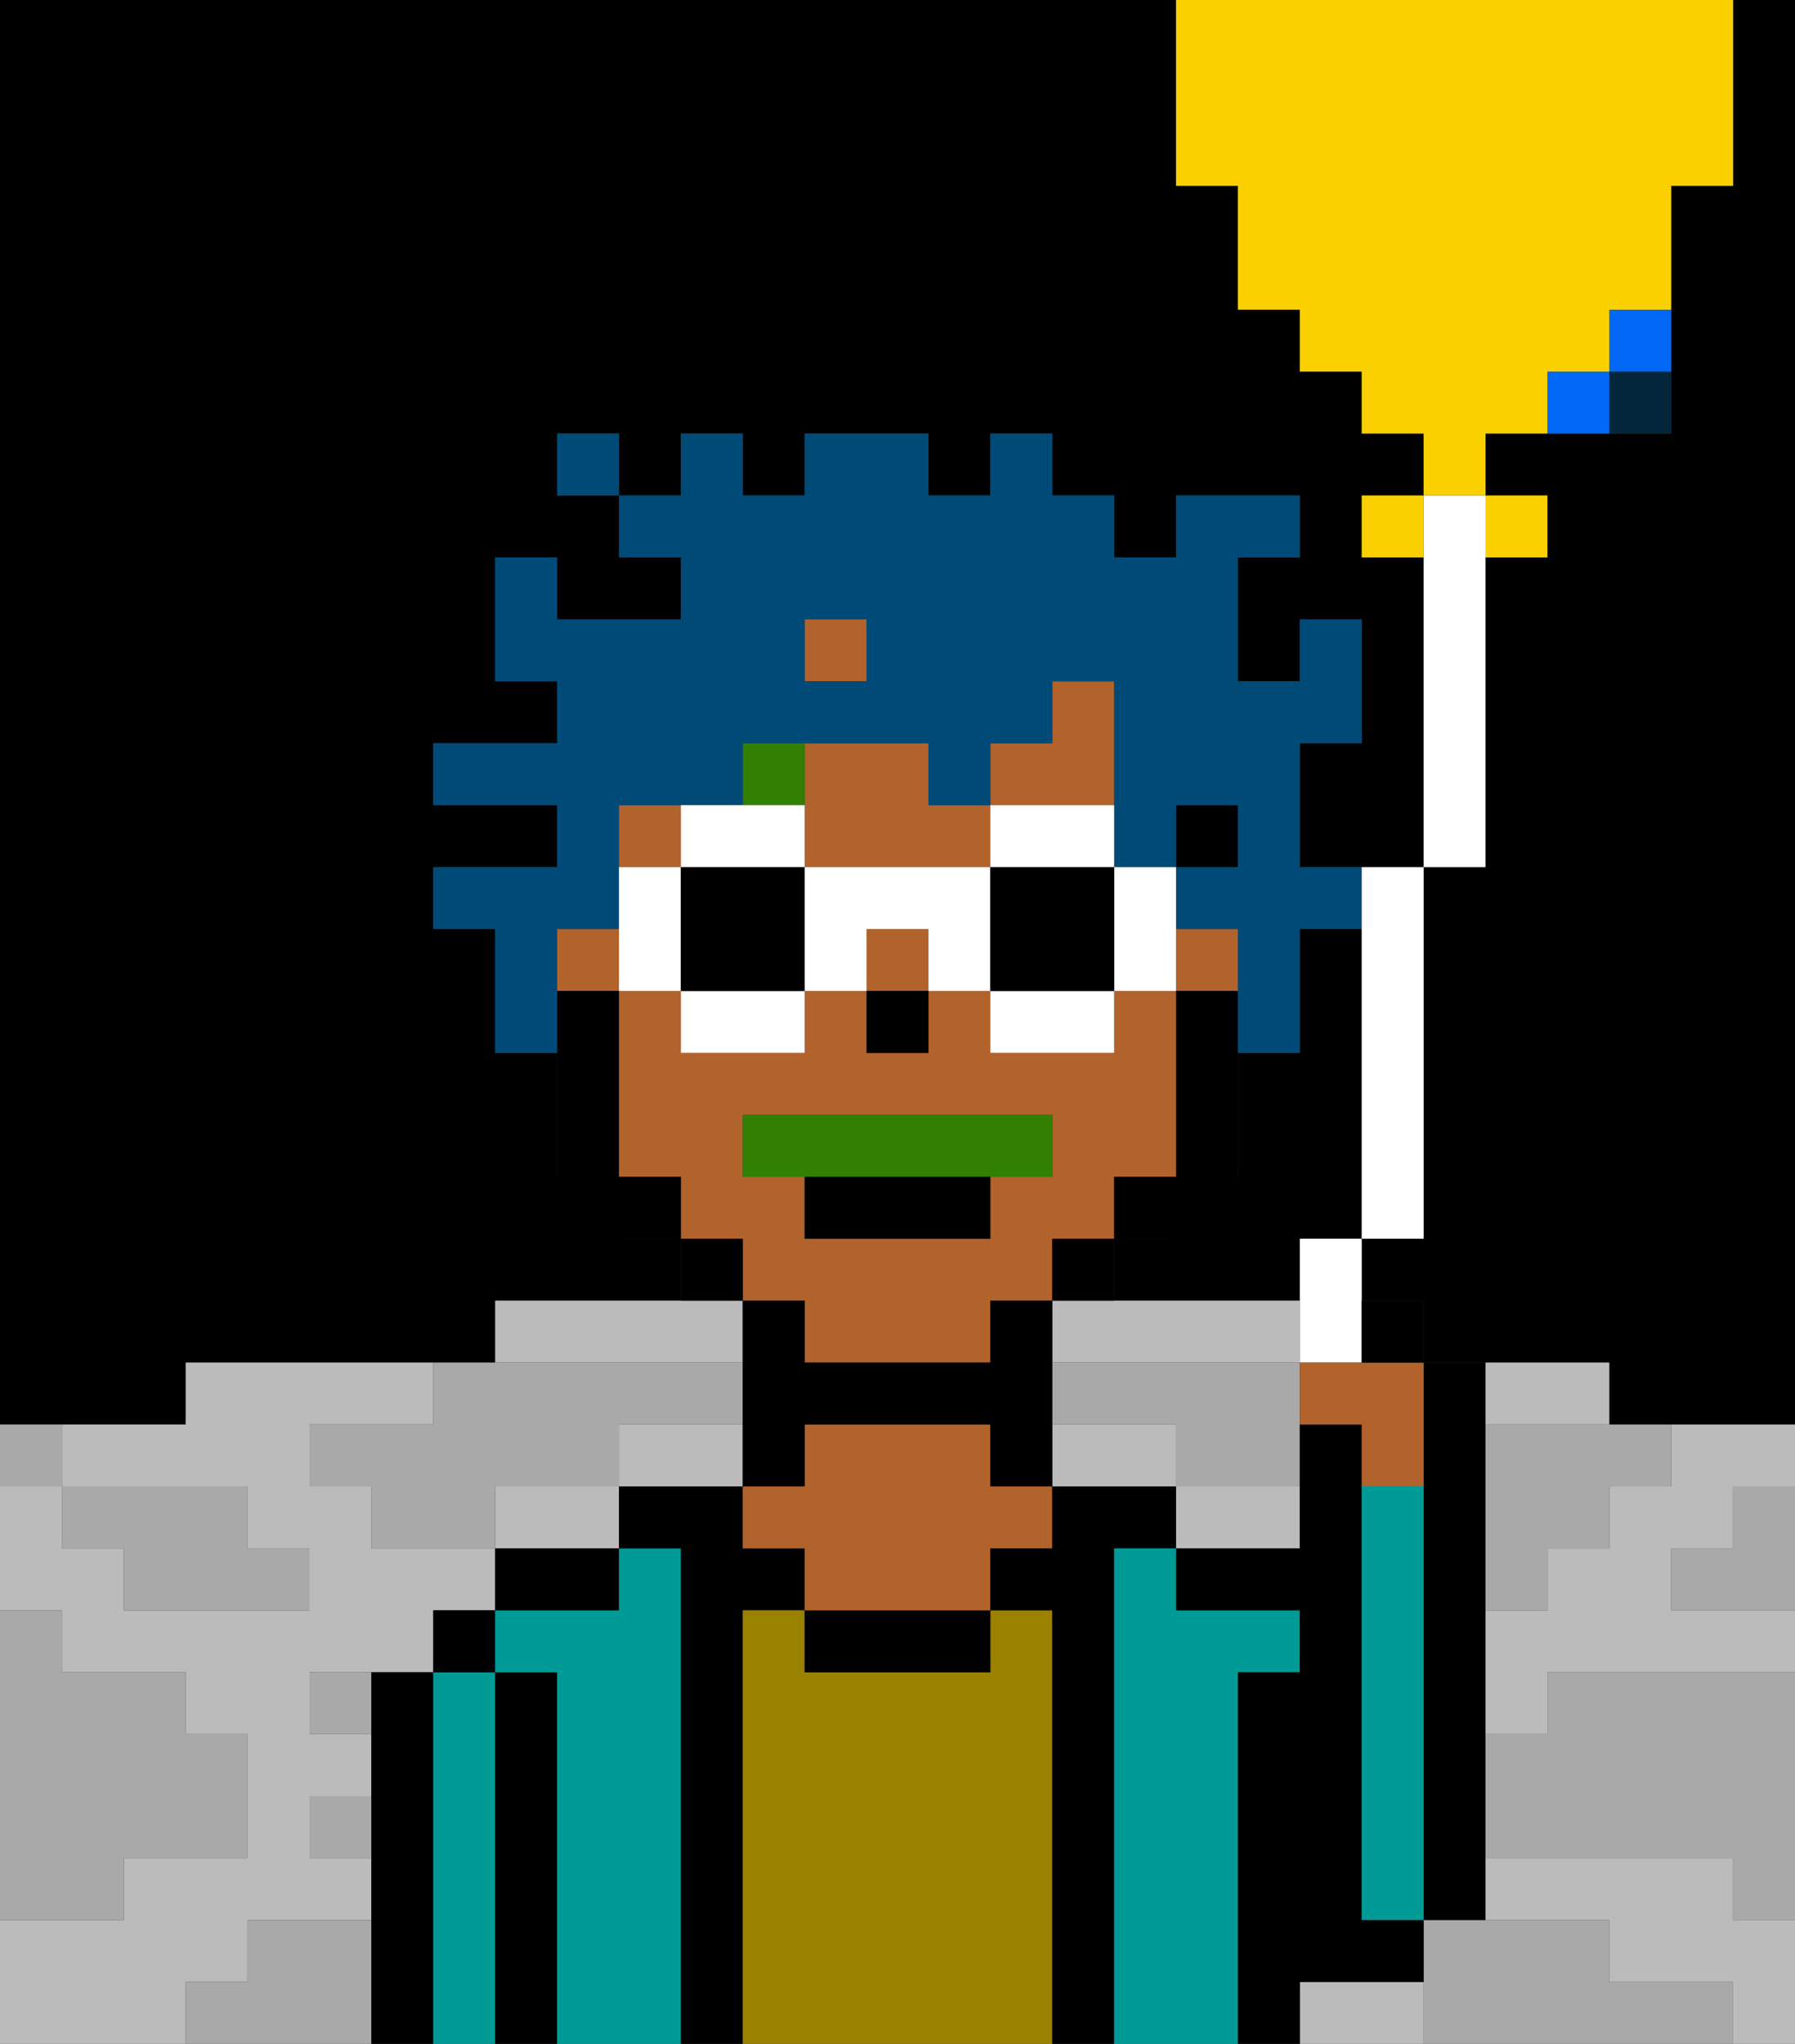 <svg xmlns="http://www.w3.org/2000/svg" viewBox="0 0 29 33"><rect x="0" y="0" width="29" height="33" fill="#333333" stroke="none"/><defs><style>polygon,rect,path{shape-rendering:crispedges;}polygon,rect,path{shape-rendering:crispedges;}.kb96-1{fill:#a9a9a9;}.kb96-2{fill:#bbbbbb;}.kb96-3{fill:#04263a;}.kb96-4{fill:#0068f5;}.kb96-5{fill:#000000;}.kb96-6{fill:#009b97;}.kb96-7{fill:#9b8100;}.kb96-8{fill:#b2622b;}.kb96-9{fill:#317f03;}.kb96-10{fill:#317f03;}.kb96-11{fill:#004a77;}.kb96-12{fill:#ffffff;}.kb96-13{fill:#fad000;}</style></defs><polygon class="kb96-1" points="28 25 27 25 27 26 28 26 29 26 29 25 29 24 28 24 28 25"/><path class="kb96-5" d="M2,23H3V22H8V21h3V20H10V19H9V17H8V15H7V14H9V13H7V12H9V11H8V9H9v1h2V9H10V8H9V7h1V8h1V7h1V8h1V7h2V8h1V7h1V8h1V9h1V8h2V9H20v2h1V10h1v2H21v2h2V9H22V8h1V7H22V6H21V5H20V3H19V0H0V23H2Z"/><path class="kb96-5" d="M21,15v2H20v2H19v1H18v1h3V20h1V15Z"/><polygon class="kb96-5" points="28 3 27 3 27 4 27 5 27 6 27 7 26 7 25 7 24 7 24 8 25 8 25 9 24 9 24 14 23 14 23 20 22 20 22 21 23 21 23 22 24 22 25 22 26 22 26 23 27 23 28 23 29 23 29 22 29 21 29 20 29 19 29 18 29 17 29 16 29 15 29 14 29 13 29 12 29 11 29 10 29 9 29 8 29 7 29 6 29 5 29 4 29 3 29 2 29 1 29 0 28 0 28 3"/><polygon class="kb96-1" points="27 32 26 32 26 31 25 31 24 31 23 31 23 32 23 33 24 33 25 33 26 33 27 33 28 33 28 32 27 32"/><polygon class="kb96-1" points="27 27 26 27 25 27 25 28 24 28 24 29 24 30 25 30 26 30 27 30 28 30 28 31 29 31 29 30 29 29 29 28 29 27 28 27 27 27"/><path class="kb96-2" d="M8,24v1h2V24H8Z"/><path class="kb96-2" d="M11,23H10v1h2V23Z"/><path class="kb96-2" d="M10,22h2V21H8v1h2Z"/><path class="kb96-2" d="M17,22h4V21H17Z"/><path class="kb96-2" d="M19,24v1h2V24H19Z"/><path class="kb96-2" d="M22,32H21v1h2V32Z"/><path class="kb96-2" d="M28,30H24v1h2v1h2v1h1V31H28Z"/><path class="kb96-2" d="M25,23h1V22H24v1Z"/><path class="kb96-2" d="M4,32V31H6V30H5V29H6V28H5V27H7V26H8V25H6V24H5V23H7V22H3v1H1v1H4v1H5v1H2V25H1V24H0v2H1v1H3v1H4v2H2v1H0v2H3V32Z"/><path class="kb96-2" d="M27,23v1H26v1H25v1H24v2h1V27h4V26H27V25h1V24h1V23H27Z"/><path class="kb96-2" d="M18,23H17v1h2V23Z"/><rect class="kb96-3" x="26" y="6" width="1" height="1"/><rect class="kb96-4" x="26" y="5" width="1" height="1"/><rect class="kb96-4" x="25" y="6" width="1" height="1"/><path class="kb96-1" d="M24,23v3h1V25h1V24h1V23H24Z"/><path class="kb96-1" d="M20,22H17v1h2v1h2V22Z"/><path class="kb96-1" d="M5,28H6V27H5Z"/><polygon class="kb96-1" points="11 23 12 23 12 22 11 22 10 22 9 22 8 22 7 22 7 23 6 23 5 23 5 24 6 24 6 25 7 25 8 25 8 24 9 24 10 24 10 23 11 23"/><polygon class="kb96-1" points="6 31 5 31 4 31 4 32 3 32 3 33 4 33 5 33 6 33 6 32 6 31"/><rect class="kb96-1" x="5" y="29" width="1" height="1"/><polygon class="kb96-1" points="2 31 2 30 3 30 4 30 4 29 4 28 3 28 3 27 2 27 1 27 1 26 0 26 0 27 0 28 0 29 0 30 0 31 1 31 2 31"/><polygon class="kb96-1" points="2 25 2 26 3 26 4 26 5 26 5 25 4 25 4 24 3 24 2 24 1 24 1 25 2 25"/><rect class="kb96-1" y="23" width="1" height="1"/><path class="kb96-5" d="M23,24v7h1V22H23v2Z"/><path class="kb96-5" d="M7,29V27H6v6H7V29Z"/><path class="kb96-6" d="M8,27H7v6H8V27Z"/><rect class="kb96-5" x="7" y="26" width="1" height="1"/><path class="kb96-5" d="M9,31V27H8v6H9V31Z"/><path class="kb96-6" d="M11,31V25H10v1H8v1H9v6h2V31Z"/><path class="kb96-5" d="M8,26h2V25H8Z"/><path class="kb96-5" d="M12,26h1V25H12V24H10v1h1v8h1V26Z"/><path class="kb96-7" d="M17,31V26H16v1H13V26H12v7h5V31Z"/><path class="kb96-5" d="M14,26H13v1h3V26H14Z"/><path class="kb96-8" d="M16,23H13v1H12v1h1v1h3V25h1V24H16Z"/><path class="kb96-5" d="M18,30V25h1V24H17v1H16v1h1v7h1V30Z"/><path class="kb96-6" d="M20,31V27h1V26H19V25H18v8h2Z"/><path class="kb96-5" d="M22,32h1V31H22V23H21v2H19v1h2v1H20v6h1V32Z"/><path class="kb96-6" d="M23,29V24H22v7h1V29Z"/><rect class="kb96-5" x="19" y="13" width="1" height="1"/><rect class="kb96-8" x="10" y="13" width="1" height="1"/><path class="kb96-8" d="M18,11H17v1H16v1h2Z"/><path class="kb96-8" d="M13,14h3V13H15V12H13v2Z"/><path class="kb96-8" d="M12,21h1v1h3V21h1V20h1V19h1V16H18v1H16V16H15v1H14V16H13v1H11V16H10v3h1v1h1Zm0-3h5v1H16v1H13V19H12Z"/><rect class="kb96-8" x="19" y="15" width="1" height="1"/><rect class="kb96-8" x="13" y="10" width="1" height="1"/><rect class="kb96-8" x="14" y="15" width="1" height="1"/><rect class="kb96-8" x="9" y="15" width="1" height="1"/><path class="kb96-5" d="M19,16v3h1V16Z"/><rect class="kb96-5" x="18" y="19" width="1" height="1"/><rect class="kb96-5" x="17" y="20" width="1" height="1"/><path class="kb96-5" d="M17,22V21H16v1H13V21H12v3h1V23h3v1h1V22Z"/><rect class="kb96-5" x="11" y="20" width="1" height="1"/><rect class="kb96-5" x="10" y="19" width="1" height="1"/><path class="kb96-5" d="M10,16H9v3h1V16Z"/><rect class="kb96-5" x="14" y="16" width="1" height="1"/><path class="kb96-9" d="M13,12H12v1h1Z"/><path class="kb96-10" d="M16,19h1V18H12v1h4Z"/><path class="kb96-5" d="M13,20h3V19H13Z"/><path class="kb96-11" d="M9,15h1V13h2V12h3v1h1V12h1V11h1v3h1V13h1v1H19v1h1v2h1V15h1V14H21V12h1V10H21v1H20V9h1V8H19V9H18V8H17V7H16V8H15V7H13V8H12V7H11V8H10V9h1v1H9V9H8v2H9v1H7v1H9v1H7v1H8v2H9V15Zm4-5h1v1H13Z"/><rect class="kb96-11" x="9" y="7" width="1" height="1"/><path class="kb96-12" d="M12,14h1V13H11v1Z"/><path class="kb96-12" d="M11,17h2V16H11Z"/><path class="kb96-12" d="M10,14v2h1V14Z"/><path class="kb96-5" d="M12,14H11v2h2V14Z"/><path class="kb96-12" d="M19,14H18v2h1V14Z"/><path class="kb96-12" d="M17,14h1V13H16v1Z"/><path class="kb96-12" d="M16,17h2V16H16Z"/><path class="kb96-12" d="M13,14v2h1V15h1v1h1V14Z"/><path class="kb96-5" d="M17,14H16v2h2V14Z"/><path class="kb96-12" d="M23,9v5h1V8H23Z"/><path class="kb96-12" d="M22,15v5h1V14H22Z"/><path class="kb96-12" d="M21,21v1h1V20H21Z"/><rect class="kb96-13" x="22" y="8" width="1" height="1"/><path class="kb96-13" d="M25,9V8H24V9Z"/><polygon class="kb96-13" points="20 3 20 4 20 5 21 5 21 6 22 6 22 7 23 7 23 8 24 8 24 7 25 7 25 6 26 6 26 5 27 5 27 4 27 3 28 3 28 0 27 0 26 0 25 0 24 0 23 0 22 0 21 0 20 0 19 0 19 3 20 3"/><path class="kb96-8" d="M21,22v1h1v1h1V22H21Z"/><path class="kb96-5" d="M23,22V21H22v1Z"/></svg>
